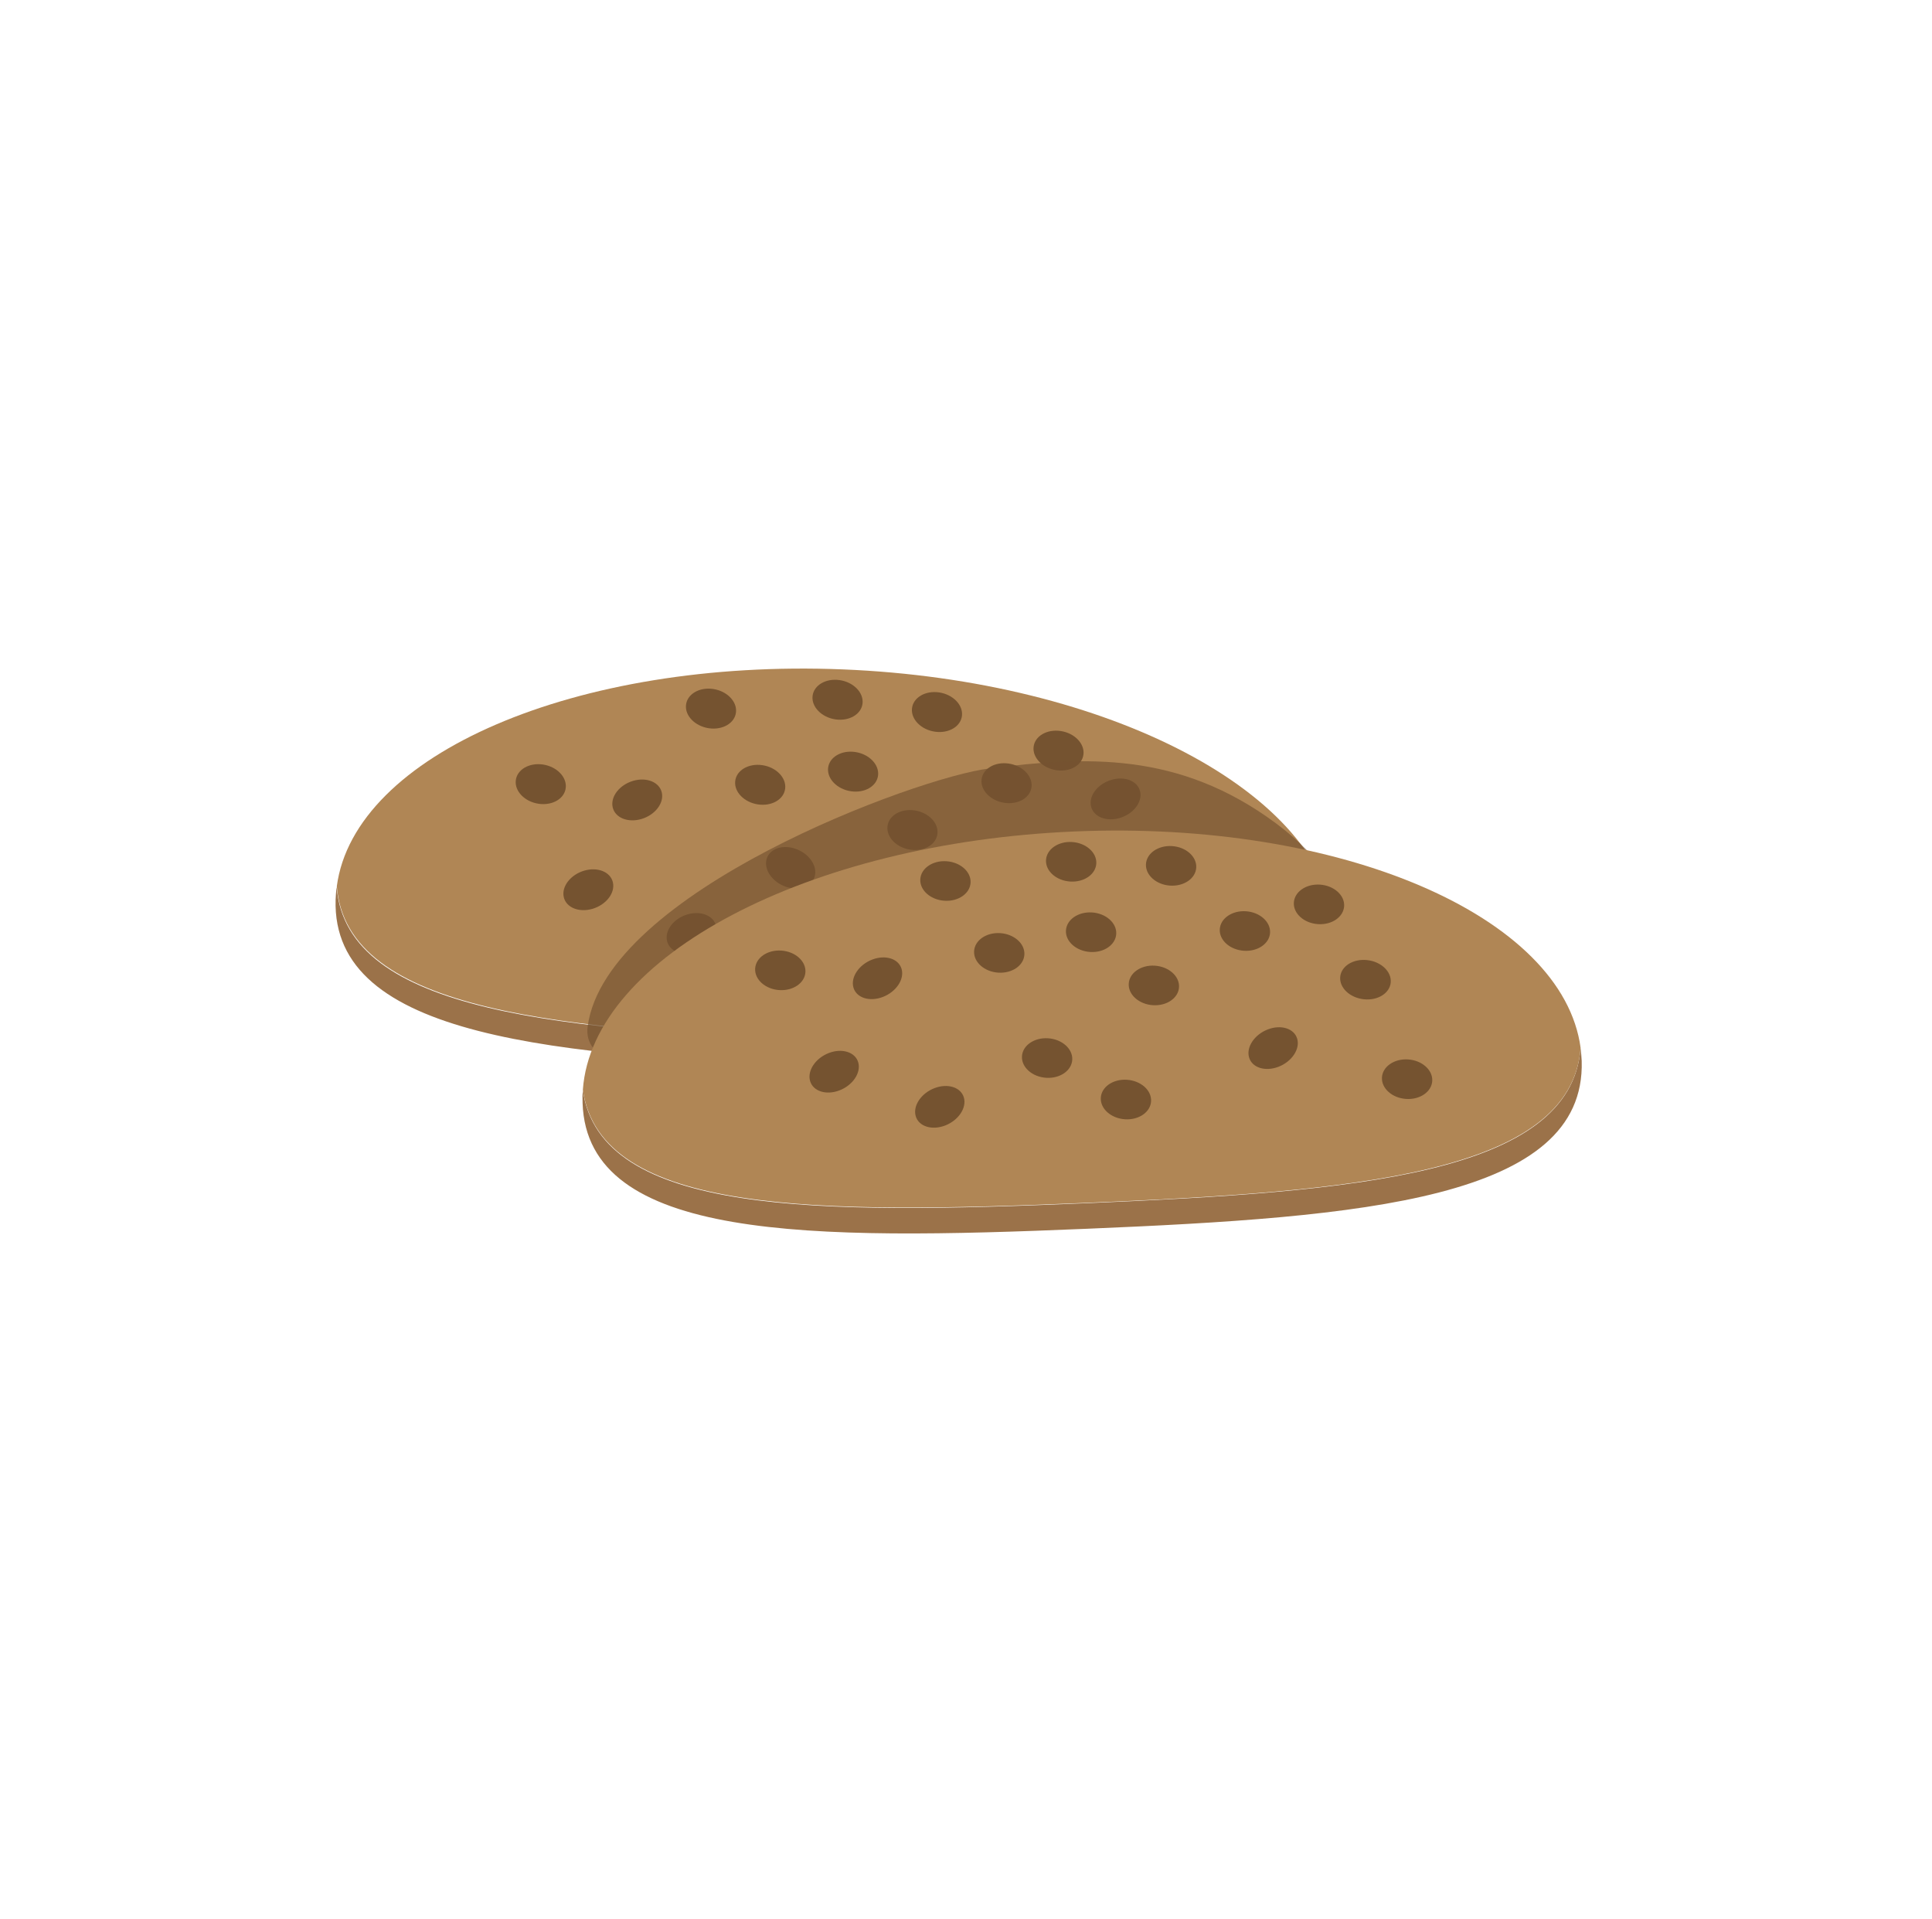 <svg width="148" height="147" viewBox="0 0 148 147" fill="none" xmlns="http://www.w3.org/2000/svg">
<path d="M102.239 72.035C101.912 82.627 84.767 82.589 63.637 81.728C42.507 80.867 25.394 79.494 25.71 68.914C25.722 68.585 25.748 68.257 25.789 67.932C26.53 77.655 43.234 78.906 63.69 79.775C84.145 80.643 100.884 80.655 102.227 71.009C102.248 71.35 102.251 71.693 102.239 72.035V72.035Z" fill="#9B7249"/>
<path d="M102.227 71.009C100.893 80.624 84.167 80.566 63.703 79.728C43.239 78.89 26.55 77.585 25.802 67.885C27.142 57.81 44.096 50.455 64.558 51.275C85.02 52.095 101.485 60.848 102.227 71.009Z" fill="#B08655"/>
<path d="M49.135 62.736C50.175 62.43 50.876 61.527 50.7 60.72C50.524 59.913 49.538 59.507 48.497 59.813C47.456 60.12 46.756 61.022 46.932 61.829C47.108 62.636 48.094 63.042 49.135 62.736Z" fill="#755330"/>
<path d="M53.298 72.966C54.338 72.659 55.039 71.757 54.863 70.95C54.687 70.143 53.7 69.737 52.66 70.043C51.619 70.349 50.919 71.252 51.095 72.059C51.271 72.866 52.257 73.272 53.298 72.966Z" fill="#755330"/>
<path d="M45.388 69.615C46.429 69.309 47.13 68.406 46.953 67.599C46.777 66.792 45.791 66.386 44.751 66.692C43.71 66.999 43.009 67.901 43.185 68.708C43.362 69.516 44.348 69.921 45.388 69.615Z" fill="#755330"/>
<path d="M65.187 60.61C66.244 60.765 67.174 60.218 67.265 59.388C67.355 58.557 66.572 57.758 65.514 57.603C64.457 57.447 63.527 57.995 63.436 58.825C63.346 59.656 64.13 60.455 65.187 60.61Z" fill="#755330"/>
<path d="M69.735 65.084C70.793 65.239 71.723 64.692 71.813 63.861C71.904 63.031 71.12 62.231 70.063 62.076C69.005 61.921 68.075 62.468 67.985 63.299C67.894 64.129 68.678 64.929 69.735 65.084Z" fill="#755330"/>
<path d="M68.448 70.727C69.47 71.079 70.464 70.714 70.669 69.911C70.874 69.109 70.212 68.173 69.191 67.821C68.169 67.469 67.174 67.834 66.969 68.636C66.764 69.439 67.426 70.375 68.448 70.727Z" fill="#755330"/>
<path d="M63.997 55.104C65.054 55.259 65.984 54.711 66.075 53.881C66.165 53.05 65.381 52.251 64.324 52.096C63.267 51.941 62.336 52.488 62.246 53.319C62.156 54.149 62.939 54.948 63.997 55.104Z" fill="#755330"/>
<path d="M80.682 69.98C81.752 69.874 82.569 69.115 82.508 68.285C82.447 67.455 81.53 66.869 80.461 66.976C79.391 67.082 78.574 67.841 78.635 68.671C78.696 69.5 79.613 70.087 80.682 69.98Z" fill="#755330"/>
<path d="M85.777 62.657C86.817 62.351 87.518 61.448 87.342 60.641C87.166 59.834 86.18 59.428 85.139 59.735C84.099 60.041 83.398 60.944 83.574 61.751C83.75 62.558 84.737 62.964 85.777 62.657Z" fill="#755330"/>
<path d="M76.943 61.496C78 61.651 78.93 61.104 79.021 60.273C79.111 59.443 78.328 58.644 77.27 58.488C76.213 58.333 75.283 58.88 75.192 59.711C75.102 60.542 75.886 61.341 76.943 61.496Z" fill="#755330"/>
<path d="M80.923 58.997C81.978 59.154 82.908 58.609 82.999 57.78C83.09 56.951 82.309 56.152 81.254 55.995C80.198 55.839 79.269 56.384 79.178 57.213C79.087 58.041 79.868 58.84 80.923 58.997Z" fill="#755330"/>
<path d="M60.197 67.922C61.218 68.275 62.213 67.909 62.418 67.107C62.623 66.304 61.961 65.368 60.94 65.016C59.918 64.664 58.923 65.029 58.718 65.832C58.513 66.634 59.175 67.57 60.197 67.922Z" fill="#755330"/>
<path d="M89.709 75.01C90.731 75.362 91.725 74.997 91.93 74.194C92.135 73.391 91.473 72.456 90.451 72.103C89.43 71.751 88.435 72.116 88.23 72.919C88.025 73.722 88.687 74.657 89.709 75.01Z" fill="#755330"/>
<path d="M54.302 55.783C55.359 55.938 56.29 55.391 56.38 54.56C56.471 53.73 55.687 52.931 54.63 52.775C53.572 52.62 52.642 53.167 52.551 53.998C52.461 54.828 53.245 55.627 54.302 55.783Z" fill="#755330"/>
<path d="M58.07 61.618C59.128 61.774 60.058 61.226 60.148 60.396C60.239 59.565 59.455 58.766 58.398 58.611C57.34 58.456 56.41 59.003 56.32 59.834C56.229 60.664 57.013 61.463 58.07 61.618Z" fill="#755330"/>
<path d="M41.261 61.568C42.319 61.724 43.249 61.176 43.339 60.346C43.43 59.515 42.646 58.716 41.589 58.561C40.531 58.406 39.601 58.953 39.511 59.784C39.42 60.614 40.204 61.413 41.261 61.568Z" fill="#755330"/>
<path d="M71.613 56.046C72.671 56.201 73.601 55.654 73.691 54.823C73.782 53.993 72.998 53.194 71.941 53.038C70.883 52.883 69.953 53.431 69.863 54.261C69.772 55.092 70.556 55.891 71.613 56.046Z" fill="#755330"/>
<path opacity="0.67" d="M75.774 58.865C70.281 59.532 46.387 68.32 45.016 78.639C43.644 88.959 104.436 75.397 104.436 75.397C104.436 75.397 105.143 68.544 97.726 63.052C90.309 57.559 83.195 57.924 75.774 58.865Z" fill="#755330"/>
<path d="M121.165 81.27C121.49 91.865 104.384 93.238 83.246 94.123C62.108 95.008 44.966 95.054 44.628 84.487C44.612 84.157 44.618 83.825 44.646 83.496C45.984 93.106 62.713 93.031 83.185 92.165C103.657 91.298 120.329 89.993 121.079 80.298C121.121 80.618 121.149 80.941 121.165 81.27Z" fill="#9B7249"/>
<path d="M121.083 80.273C120.346 89.939 103.648 91.284 83.189 92.139C62.729 92.995 45.997 93.059 44.65 83.471C45.382 73.287 61.863 64.557 82.304 63.69C102.744 62.823 119.733 70.178 121.083 80.273Z" fill="#B08655"/>
<path d="M67.629 76.366C68.648 75.975 69.292 75.017 69.067 74.226C68.842 73.436 67.834 73.112 66.814 73.503C65.795 73.894 65.151 74.853 65.376 75.643C65.601 76.434 66.61 76.757 67.629 76.366Z" fill="#755330"/>
<path d="M72.4 86.214C73.419 85.822 74.063 84.864 73.838 84.074C73.613 83.283 72.604 82.96 71.585 83.351C70.566 83.742 69.922 84.7 70.147 85.491C70.372 86.281 71.381 86.605 72.4 86.214Z" fill="#755330"/>
<path d="M64.308 83.522C65.327 83.131 65.971 82.173 65.746 81.382C65.521 80.592 64.512 80.268 63.493 80.659C62.474 81.051 61.83 82.009 62.055 82.799C62.28 83.59 63.289 83.914 64.308 83.522Z" fill="#755330"/>
<path d="M83.511 72.92C84.575 72.988 85.469 72.365 85.509 71.529C85.548 70.693 84.718 69.961 83.654 69.893C82.59 69.825 81.695 70.448 81.656 71.284C81.616 72.12 82.447 72.852 83.511 72.92Z" fill="#755330"/>
<path d="M88.321 76.997C89.385 77.065 90.28 76.442 90.319 75.606C90.359 74.77 89.528 74.038 88.464 73.97C87.4 73.902 86.505 74.525 86.466 75.361C86.427 76.197 87.257 76.929 88.321 76.997Z" fill="#755330"/>
<path d="M86.181 85.736C87.245 85.804 88.14 85.181 88.179 84.345C88.219 83.509 87.388 82.777 86.324 82.709C85.26 82.641 84.365 83.264 84.326 84.1C84.287 84.936 85.117 85.668 86.181 85.736Z" fill="#755330"/>
<path d="M81.984 67.525C83.048 67.593 83.943 66.97 83.982 66.135C84.022 65.299 83.191 64.566 82.127 64.498C81.063 64.431 80.168 65.053 80.129 65.889C80.089 66.725 80.92 67.458 81.984 67.525Z" fill="#755330"/>
<path d="M97.936 81.715C98.955 81.323 99.599 80.365 99.374 79.575C99.148 78.784 98.14 78.46 97.121 78.852C96.102 79.243 95.458 80.201 95.683 80.992C95.908 81.782 96.916 82.106 97.936 81.715Z" fill="#755330"/>
<path d="M104.487 76.544C105.557 76.654 106.474 76.07 106.537 75.241C106.6 74.412 105.785 73.65 104.715 73.541C103.646 73.431 102.728 74.015 102.665 74.844C102.602 75.674 103.418 76.435 104.487 76.544Z" fill="#755330"/>
<path d="M95.295 72.828C96.359 72.896 97.253 72.273 97.293 71.438C97.332 70.602 96.502 69.869 95.438 69.801C94.374 69.734 93.479 70.356 93.44 71.192C93.4 72.028 94.231 72.761 95.295 72.828Z" fill="#755330"/>
<path d="M100.97 70.788C102.034 70.856 102.928 70.233 102.968 69.397C103.007 68.561 102.176 67.829 101.112 67.761C100.048 67.693 99.154 68.316 99.114 69.152C99.075 69.987 99.906 70.72 100.97 70.788Z" fill="#755330"/>
<path d="M80.142 82.558C81.206 82.626 82.1 82.003 82.14 81.167C82.179 80.331 81.349 79.599 80.285 79.531C79.221 79.463 78.326 80.086 78.287 80.922C78.247 81.758 79.078 82.49 80.142 82.558Z" fill="#755330"/>
<path d="M107.719 84.178C108.783 84.246 109.677 83.624 109.717 82.788C109.756 81.952 108.926 81.219 107.862 81.151C106.798 81.084 105.903 81.706 105.863 82.542C105.824 83.378 106.655 84.111 107.719 84.178Z" fill="#755330"/>
<path d="M72.353 68.996C73.417 69.064 74.311 68.441 74.351 67.605C74.391 66.769 73.56 66.037 72.496 65.969C71.432 65.901 70.537 66.524 70.498 67.36C70.458 68.196 71.289 68.928 72.353 68.996Z" fill="#755330"/>
<path d="M76.475 74.504C77.539 74.571 78.434 73.949 78.473 73.113C78.513 72.277 77.682 71.544 76.618 71.477C75.554 71.409 74.659 72.032 74.62 72.868C74.58 73.703 75.411 74.436 76.475 74.504Z" fill="#755330"/>
<path d="M59.702 75.84C60.766 75.908 61.661 75.285 61.7 74.449C61.74 73.613 60.909 72.881 59.845 72.813C58.781 72.745 57.886 73.368 57.847 74.204C57.808 75.04 58.638 75.772 59.702 75.84Z" fill="#755330"/>
<path d="M89.64 67.837C90.704 67.904 91.599 67.282 91.638 66.446C91.678 65.61 90.847 64.877 89.783 64.81C88.719 64.742 87.824 65.365 87.785 66.201C87.745 67.036 88.576 67.769 89.64 67.837Z" fill="#755330"/>
</svg>
